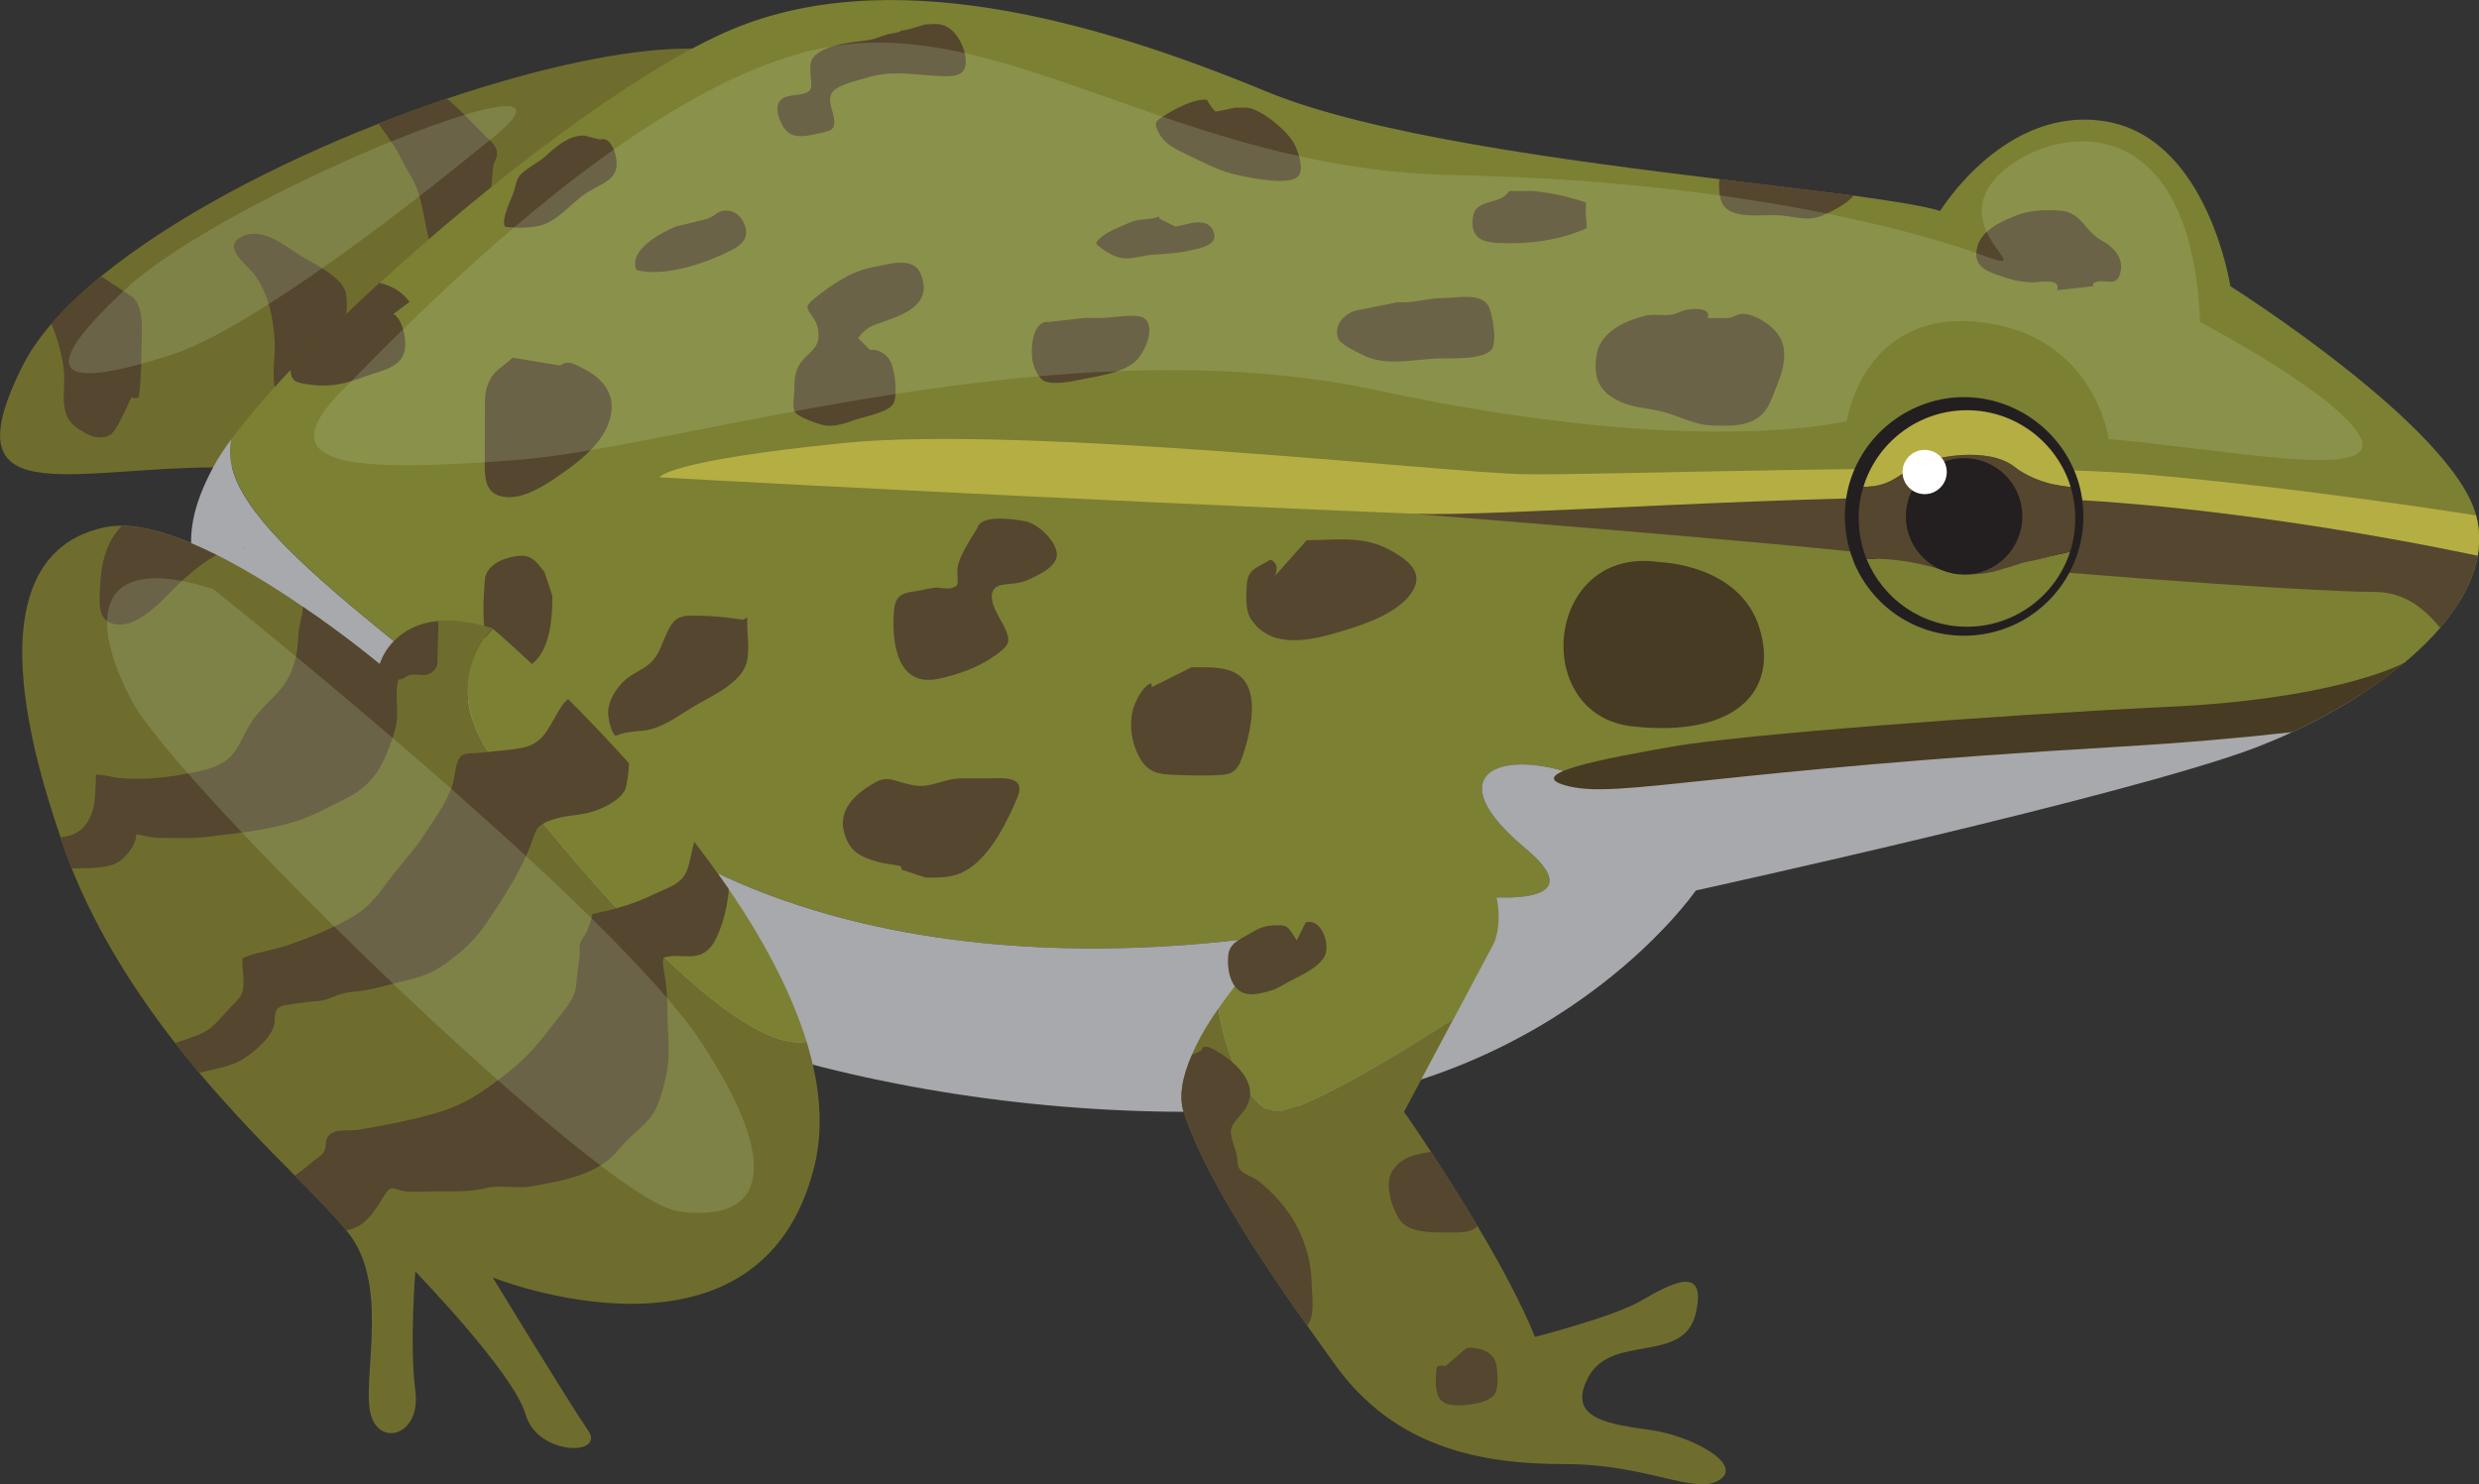 <?xml version="1.0" encoding="UTF-8"?><svg data-name="Layer 2" xmlns="http://www.w3.org/2000/svg" viewBox="0 0 228.6 136.93"><rect x="0" y="0" width="228.6" height="136.93" fill="#333333" stroke="none"/><defs/><g data-name="RAMSEY CANYON LEOPARD FROG"><g><path d="m22.38,43.15c14.83.55,42.29-12.63,47.23-27.46,0,0,9.89-11.44-6.59-11.2-5.56.07-13.47,1.8-21.81,4.61-2.09.7-4.2,1.47-6.3,2.31-9.58,3.76-19.07,8.74-25.59,14.08-1.76,1.43-3.3,2.9-4.57,4.37-1.14,1.32-2.04,2.64-2.7,3.95-7.12,14.28,5.51,8.79,20.34,9.34Z" style="stroke-width:0px;fill:#6e6d2e"/><path d="m34.9,11.41c.88,1.21,1.58,2.15,2.22,3.49.29.59.7,1.16,1.01,1.78,1.1,2.15.92,4.81,2,6.96.53,1.01,1.76,1.34,2.79.77.29-.18.57-.66.7-.92.11-.2.37-1.05.37-1.32.02,0,.11-.26.72-2-.11-.79.42-1.74.55-2.53.15-.81.09-1.67.26-2.48.07-.26.29-.57.31-.86.04-.77-.42-1.12-.94-1.63-1.21-1.19-2.37-2.5-3.69-3.58-2.09.7-4.2,1.47-6.3,2.31Z" style="stroke-width:0px;fill:#55462f"/><path d="m22.64,21.69c1.53-.56,3.44.78,4.58,1.58,1.35.96,4.49,2.17,4.71,3.93.25,2.11-.51,4.1-.75,6.15l-.37,1.46c-.27.87-1.32,2.77-2.12,3.19-1.26.66-2.51-.21-3.06-1.35-.73-1.52-.22-3.46-.3-5.1-.1-2.14-.57-4.55-1.92-6.28-.76-.97-3.24-2.69-.77-3.59Z" style="stroke-width:0px;fill:#55462f"/><path d="m6.32,38.65c.35.64,1.14,1.08,1.76,1.41.48.24.94.33,1.49.26.83-.09,1.12-.57,2.55-3.67.24.11.46.11.68-.02.22-1.6.24-3.25.26-4.85.02-1.41.24-3.32-.81-4.37-.72-.48-1.45-.94-2.17-1.43-.26-.18-.51-.35-.77-.48-1.76,1.43-3.3,2.9-4.57,4.37.59,1.43,1.03,3.01,1.16,4.46.13,1.43-.33,3.01.42,4.33Z" style="stroke-width:0px;fill:#55462f"/><path d="m56.43,74.65c26.36,20.06,66.69,10.61,66.69,10.61l10.92-2.83s14.28,2.2,6.59-4.22c-7.69-6.41-2.92-8.96,3.54-7.1,6.48,1.87,73.57-7.07,73.57-7.07,1.38-.9,2.7-1.85,3.89-2.86.07-.02.09-.04.09-.04,1.25-1.05,2.37-2.13,3.32-3.25,1.82-2.13,3.05-4.39,3.45-6.63.2-1.23.18-2.48-.15-3.71-2.2-8.24-22.67-21.15-22.67-21.15,0,0-2.04-13.53-11.38-15.18-9.34-1.65-15.38,8.24-15.38,8.24-1.47-.46-4.28-.9-7.97-1.41-3.47-.44-7.73-.94-12.37-1.52-14.3-1.74-32.16-4.11-41.72-8.06-15.93-6.59-35.15-12.08-49.97-5.49-8.65,3.84-21.62,13.71-31.87,23.13-3.03,2.77-5.82,5.49-8.22,8.02-2.22,2.35-4.06,4.5-5.43,6.37v.02c-1.38,6.41,8.74,14.1,35.08,34.14Z" style="fill:#7c8033;stroke-width:0px"/><path d="m60.82,44.03s35.5,1.98,73.22,3.51c37.7,1.56,38.84-3.98,94.44,3.71.2-1.23.18-2.48-.15-3.71,0,0-15.93-2.55-30.75-3.8-14.83-1.23-49.97.15-57.11,0-7.14-.13-46.13-4.53-62.61-2.88-16.48,1.65-17.02,3.16-17.02,3.16Z" style="stroke-width:0px;fill:#b5ae43"/><path d="m130.02,47.37s35.52,2.79,44.31,3.91c8.79,1.12,38.07,3.32,44.66,3.32,2.77,0,4.57,1.56,6.04,3.3,1.82-2.13,3.05-4.39,3.45-6.63,0,0-22.3-4.94-42.44-5.38-20.14-.44-47.98,1.85-56.02,1.49Z" style="stroke-width:0px;fill:#55462f"/><path d="m153.09,51.86s7.32.18,9.15,6.04c1.83,5.86-2.2,10.15-11.72,9.1-9.52-1.05-8.05-16.78,2.56-15.14Z" style="stroke-width:0px;fill:#473b23"/><path d="m35.01,76.1c16.48,19.22,51.07,27.46,79.63,26.36,28.56-1.1,41.74-20.32,41.74-20.32,0,0,40.09-8.79,51.62-13.18,1.12-.44,2.26-.9,3.36-1.43,2.22-1.01,4.37-2.2,6.37-3.49,0,0-67.09,8.94-73.57,7.07-6.46-1.87-11.23.68-3.54,7.1,7.69,6.41-6.59,4.22-6.59,4.22l-10.92,2.83s-40.33,9.45-66.69-10.61c-26.34-20.03-36.47-27.72-35.08-34.14-.72.97-1.3,1.85-1.71,2.64-4.94,9.34-1.1,13.73,15.38,32.95Z" style="stroke-width:0px;fill:#a7a9ac"/><g><path d="m171.42,51.54c-.5-1.23-.76-2.59-.76-3.93,0-1.04.15-2.06.45-3.03,1.33-4.36,5.44-7.41,10-7.41s8.69,3.05,10.02,7.41c.3.97.45,1.99.45,3.04,0,1.11-.17,2.2-.51,3.23-1.4,4.33-5.4,7.23-9.96,7.23-4.27,0-8.07-2.56-9.68-6.53Zm.58-6.69h0c-.27.88-.41,1.81-.41,2.76,0,1.22.24,2.46.69,3.58,1.47,3.62,4.93,5.95,8.82,5.95,4.15,0,7.8-2.65,9.07-6.59.31-.94.46-1.92.46-2.94,0-.95-.14-1.88-.41-2.76-1.21-3.97-4.96-6.75-9.13-6.75s-7.9,2.78-9.11,6.75Z" style="stroke-width:0px;fill:#231f20"/><path d="m170.92,51.75c-.52-1.29-.8-2.72-.8-4.13,0-1.1.16-2.17.47-3.19,1.4-4.59,5.72-7.8,10.52-7.8s9.14,3.21,10.54,7.8c.31,1.02.47,2.1.47,3.2,0,1.17-.18,2.31-.53,3.4-1.48,4.55-5.69,7.61-10.48,7.61-4.5,0-8.5-2.7-10.2-6.88Zm1.61-6.73c-.26.83-.38,1.71-.38,2.6,0,1.15.23,2.32.65,3.37,1.39,3.41,4.65,5.61,8.32,5.61,3.91,0,7.35-2.5,8.55-6.21.29-.88.43-1.81.43-2.77,0-.9-.13-1.77-.38-2.6-1.14-3.75-4.68-6.36-8.6-6.36s-7.44,2.62-8.58,6.36Z" style="stroke-width:0px;fill:#231f20"/></g><path d="m144.72,72.54c4.7,1.1,13.14-1.47,50.83-3.67,5.89-.35,11.18-.81,15.82-1.34,3.78-1.74,7.36-3.91,10.26-6.35-.81.42-7.03,3.34-21.68,4.02-15.73.75-39.54,2.57-45.76,3.67-6.22,1.1-14.19,2.57-9.47,3.67Z" style="stroke-width:0px;fill:#473b23"/><path d="m185.71,43.02c2.32,1.78,5.24,1.9,5.24,1.9-1.25-4.09-5.07-7.08-9.57-7.08s-8.31,2.99-9.55,7.08c2.43-.06,2.99-.95,4.74-1.9,1.86-1,6.82-1.78,9.14,0Z" style="stroke-width:0px;fill:#b5ae43"/><path d="m172.13,51.57c1.49,3.66,5.07,6.24,9.25,6.24,4.44,0,8.21-2.9,9.51-6.91-1.43.28-2.69.69-3.79.87-1.86.32-4.18,2.01-8.14.78-3.96-1.25-6.84-.98-6.84-.98Z" style="fill:#7c8033;stroke-width:0px"/><path d="m171.4,47.81c0,1.32.26,2.6.72,3.75,0,0,2.88-.26,6.84.98,3.96,1.23,6.28-.46,8.14-.78,1.1-.19,2.36-.59,3.79-.87.32-.97.48-2.01.48-3.08,0-1-.15-1.99-.43-2.9,0,0-2.92-.11-5.24-1.9-2.32-1.78-7.28-1-9.14,0-1.75.95-2.3,1.84-4.74,1.9-.28.91-.43,1.9-.43,2.9Z" style="stroke-width:0px;fill:#55462f"/><path d="m175.75,47.63c0,2.96,2.4,5.37,5.37,5.37s5.37-2.4,5.37-5.37-2.4-5.37-5.37-5.37-5.37,2.4-5.37,5.37Z" style="stroke-width:0px;fill:#231f20"/><circle cx="177.48" cy="43.54" r="2.04" style="stroke-width:0px;fill:#fff"/><path d="m44.9,13.13s-20.04,16.69-29.11,19.6c-9.06,2.92-13.76,2.77-4.12-6.15C21.32,17.67,57.71,3.22,44.9,13.13Z" style="stroke-width:0px;fill:#c6dba6;opacity:.2"/><path d="m185.71,19.95c1.41-.56,2.83-.64,4.36-.51,1.85.16,2.21,1.9,3.67,2.7,1.02.56,2.04,1.47,1.83,2.8-.28,1.78-1.41.62-2.52,1.16-.02.1-.04.2-.05.3l-3.3.37c.38-1.14-1.56-.74-2.2-.73-1.33.01-2.41-.35-3.66-.81-1.22-.45-1.86-1.09-1.5-2.47.38-1.47,2.09-2.29,3.37-2.8Z" style="stroke-width:0px;fill:#55462f"/><path d="m114.98,53.89c.1-1.48,1.03-1.52,2.17-2.27.59.26.73.77.42,1.51l2.93-3.3c2.69,0,5.14-.46,7.64.89,1.29.7,3.05,1.79,2.29,3.47-.92,2.05-4.1,3.23-6.07,3.84-2.87.89-6.94,2.14-8.98-.89-.58-.86-.47-2.24-.4-3.27Z" style="stroke-width:0px;fill:#55462f"/><path d="m106.16,63.03c.02.12.04.23.06.35l3.66-1.83c2.32,0,4.94-.21,5.48,2.73.29,1.61-.2,3.74-.71,5.27-.36,1.06-.65,1.81-1.85,1.91-1.58.13-3.37.07-4.96-.01-1.43-.08-2.22-.48-2.89-1.82-.6-1.22-.83-2.74-.5-4.09.19-.77.93-2.29,1.71-2.51Z" style="stroke-width:0px;fill:#55462f"/><path d="m91.59,54.44c-.57,1.09.83,2.82,1.19,3.74.46,1.17.13,1.44-1.01,2.28-1.5,1.09-3.47,1.79-5.27,2.16-3.68.74-4.2-3.09-4.1-5.76.07-1.87.53-2.13,2.21-2.36.53-.07,1.05-.24,1.59-.29.49-.04,1.06.15,1.53.04.79-.2.56-.53.55-1.4,0-.64,0-1.27,1.83-4.11.31-1.35,3.4-.83,4.33-.68,1.15.18,2.71,1.58,2.99,2.8.29,1.28-1.51,2.1-2.36,2.5-.76.36-1.23.44-2.03.51-.51.04-1.19.09-1.45.59Z" style="stroke-width:0px;fill:#55462f"/><path d="m80.35,72.38c.74-.44,1.17-.65,2.02-.43,1.45.37,2.16.78,3.69.38.93-.24,1.6-.51,2.57-.53.76-.02,1.53.01,2.29,0,1.46,0,3.8-.34,2.88,1.81-.91,2.13-2.21,4.79-4.07,6.24-1.45,1.13-2.7,1.11-4.38,1.1l-2.2-.73c-.02-.1-.04-.2-.06-.3-.72-.21-1.41-.22-2.1-.41-1.69-.47-2.7-.99-3.16-2.78-.51-1.95.9-3.38,2.52-4.35Z" style="stroke-width:0px;fill:#55462f"/><path d="m151.71,29.12c.86-.2,1.79.06,2.6-.13.43-.1.72-.31,1.14-.4.62-.13,2.37-.29,2.02.75h1.83c.77-.08.98-.54,1.88-.34.99.22,2.18,1,2.78,1.85,1.05,1.48.46,3.35-.16,4.86-.29.71-.61,1.76-1.17,2.36-1.23,1.33-3.04,1.21-4.67,1.18-1.77-.03-3.19-.95-4.88-1.33-1.47-.33-2.74-.34-4.08-1.07-1.69-.92-2.06-2.22-1.77-4.12.32-2.09,2.62-3.15,4.47-3.6Z" style="stroke-width:0px;fill:#55462f"/><path d="m135.88,21.24c-.18-.53-.1-1.56.23-1.94.76-.89,2.39-.56,3.06-1.68h2.2c1.68.16,3.31.52,4.89,1.07-.06.79-.01,1.57.07,2.35-2.48,1.13-5.41,1.51-8.14,1.37-.92-.05-1.97-.16-2.31-1.17Z" style="stroke-width:0px;fill:#55462f"/><path d="m125.85,32.83c-.43-.2-2.12-1-2.37-1.47-.68-1.27.57-2.58,1.78-2.76l3.66-.73c1.35.13,2.78-.39,4.17-.38,1.19,0,3.37-.5,4.11.64.44.68.87,3.4.36,4.08-.81,1.1-4.28.77-5.55.88-1.98.16-4.28.61-6.17-.26Z" style="stroke-width:0px;fill:#55462f"/><path d="m114.34,16.2c-1.85-.36-3.55-1.31-5.25-2.12-.95-.45-1.84-.96-2.3-1.96-.37-.79-.25-.91.4-1.34,1-.65,2.87-1.7,4.11-1.58.21.4.47.77.79,1.1l1.83-.37c.58.02,1.04-.08,1.59.12,1.28.47,2.94,1.85,3.69,2.96.39.58,1.1,2.47.56,3.19-.75,1.01-4.58.16-5.42,0Z" style="stroke-width:0px;fill:#55462f"/><path d="m96.39,35.19c-.56-.21-.98-1.09-1.13-1.69-.26-1.06-.15-3.96,1.44-3.8l3.3-.37c.55,0,1.11,0,1.66,0,.8,0,3.31-.49,3.92.07,1.04.95-.11,3.24-.88,3.93-1.19,1.07-3.4,1.35-4.87,1.65-.86.18-2.55.54-3.44.2Z" style="stroke-width:0px;fill:#55462f"/><path d="m106.95,20.18l1.46.73c1.04-.18,3.01-1.05,3.53.55.4,1.22-1.5,1.49-2.37,1.68-1.08.23-2.17.28-3.26.35-.79.05-1.55.32-2.32.35-.89.04-1.66-.4-2.39-.92-.65-.47-.64-.49-.11-.99.61-.58,1.94-1.06,2.71-1.41.91-.4,1.8-.19,2.68-.55.02.07.04.14.05.21Z" style="stroke-width:0px;fill:#55462f"/><path d="m74.37,32.85c.69-.66,1.15-1.03,1.11-2.05-.02-.54-.16-1-.46-1.46-.63-.96-.9-1,.11-1.83,1.51-1.23,3.42-2.52,5.35-2.86,1.37-.24,3.74-1.09,4.43.62,1.14,2.83-1.54,3.74-3.58,4.45-1.03.36-1.46.5-2.2,1.46l1.1,1.1c.7-.12,1.48.35,1.82.94.47.81.75,3.09.36,3.95-.38.85-2.58,1.22-3.48,1.53-.91.31-1.93.71-2.9.53-.58-.11-2.42-.73-2.73-1.24-.28-.46-.03-1.69-.04-2.22-.02-1.23.19-2.04,1.11-2.91Z" style="stroke-width:0px;fill:#55462f"/><path d="m74.73,8.25c.18-.26.01-1.12,0-1.46-.02-.92-.05-1.38.73-1.91,1.25-.85,3.07-.97,4.5-1.16.67-.09,1.27-.38,1.91-.56.39-.11,1.03-.1,1.31-.39,0,.07-.02.14,2.17-.52.49,0,1.06-.1,1.54.04,1.27.37,2.1,2.02,2.17,3.25.1,1.72-1.5,1.53-2.86,1.45-2.23-.14-4.12-.5-6.32.19-.78.24-2.56.63-3.08,1.27-.54.66-.08,1.54.06,2.24.22,1.09.01,1.33-1.07,1.55-1.06.22-2.46.68-3.28-.18-.51-.53-1.1-1.94-.66-2.65.57-.93,2.34-.38,2.88-1.15Z" style="stroke-width:0px;fill:#55462f"/><path d="m67.32,23.14c-2.17,1.11-6.1,2.47-8.64,1.76-.75-1.85,2.33-3.46,3.61-3.99l2.93-.73c.72-.23.97-.83,1.86-.75.73.06,1.23.51,1.53,1.17.58,1.3-.15,1.97-1.29,2.55Z" style="stroke-width:0px;fill:#55462f"/><path d="m54.07,17.81c-1.52.97-2.68,2.73-4.54,3.06-.92.16-2.06.19-2.98.03-.34-.77.6-2.47.84-3.25.14-.47.24-1.15.6-1.53.66-.67,1.68-1.13,2.4-1.79.94-.87,2.14-1.86,3.47-1.83l1.46.37c.89-.28,1.32.9,1.46,1.53.48,2.17-1.16,2.42-2.72,3.41Z" style="stroke-width:0px;fill:#55462f"/><path d="m46.38,45.81c-1.54-.27-1.67-1.52-1.68-2.88,0-1.66.02-3.32.02-4.98,0-.77-.05-1.48.18-2.23.5-1.6,1.36-1.74,2.38-2.73l4.39.73c.71-.58,1.37-.1,2.16.3,2.19,1.11,3.17,2.88,2.21,5.22-.85,2.07-3.05,3.65-4.85,4.87-1.31.89-3.14,1.99-4.82,1.7Z" style="stroke-width:0px;fill:#55462f"/><path d="m26.78,34.12c.09,1.14.59,1.19,1.8,1.36,1.89.26,3.32-.09,5.07-.75,1.41-.53,3.43-.77,3.69-2.53.13-.97-.18-2.66-1.05-3.25l1.47-1.1c-.62-.9-1.63-1.49-2.77-1.76-3.03,2.77-5.82,5.49-8.22,8.02Z" style="stroke-width:0px;fill:#55462f"/><path d="m158.53,17.43c.07,1.05.29,1.78,1.25,2.15,1.41.53,3.21.15,4.66.31,1.47.18,2.42.55,3.8-.09.4-.18,2.11-.97,2.68-1.76-3.47-.44-7.73-.94-12.37-1.52-.04.31-.04.62-.02.9Z" style="stroke-width:0px;fill:#55462f"/><path d="m59.95,61.17c.8-.73,1-1.57,1.43-2.53.58-1.29.94-1.85,2.35-1.85,1.11,0,2.21,0,4.79.37.13-.07.26-.13.39-.2-.07,1.31.26,2.81-.04,4.08-.47,2.01-3.42,3.22-4.94,4.15-1.44.87-2.97,2.06-4.69,2.21-.98.08-1.55.12-2.47.47-.41-.28-.64-1.47-.68-1.88-.13-1.22.73-2.55,1.6-3.31.69-.6,1.59-.89,2.26-1.51Z" style="stroke-width:0px;fill:#55462f"/><path d="m47.42,51.33c1.54-.27,1.94.35,2.79,1.44l.73,2.2c0,2.24-.23,5.87-2.73,6.71-.43.15-1.12.35-1.57.38-1.52.1-1.62-1.95-1.82-3.02-.35-1.86-.26-3.66-.11-5.53.1-1.31,1.46-1.95,2.71-2.18Z" style="stroke-width:0px;fill:#55462f"/><path d="m202.88,29.7s13.24,6.95,14.86,10.8c1.62,3.85-12.66.91-23.28,0,0,0-1.31-9.7-12-10.8s-12.16,9.15-12.16,9.15c0,0-13.91,3.49-43.2-2.83-29.29-6.32-64.07,5.22-79.45,6.41-15.38,1.18-23.07.65-16.11-6.41S58.76,8.02,75.59,4.48c16.82-3.54,33.02,11.18,58.45,11.67,25.43.49,42.27,5.03,48.42,7.27,6.14,2.25-2.38-1.74,1.2-6.54,3.59-4.8,18.31-8.97,19.22,12.81Z" style="stroke-width:0px;fill:#c6dba6;opacity:.2"/><path d="m109.15,102.57c1.87,5.65,6.59,12.94,11.38,19.7.88,1.23,1.74,2.44,2.59,3.62,5.54,7.69,13.49,9.16,21.18,9.16s12.08,2.92,14.28,1.45c2.2-1.45-2.57-4.02-6.22-4.57-3.67-.55-8.06-.92-5.87-4.94,2.2-4.02,8.79-1.1,9.89-5.87,1.1-4.74-2.57-2.55-5.12-1.1-2.57,1.47-9.71,3.3-9.71,3.3-1.25-3.1-3.27-6.83-5.32-10.26-1.52-2.57-3.08-4.96-4.28-6.83-1.47-2.24-2.48-3.67-2.48-3.67l4.57-8.59s-13.31,8.68-16.37,8.57c-.75-.02-1.6-.61-2.39-1.67-.57-.75-1.1-1.71-1.56-2.83-.59-1.45-1.1-3.16-1.36-5.03-1.03,1.47-1.87,2.9-2.44,4.26-.9,2.04-1.23,3.89-.77,5.29Z" style="stroke-width:0px;fill:#6e6d2e"/><path d="m5.58,77.24c.11.33.22.64.33.97.22.64.46,1.25.7,1.89,2.44,6.06,5.91,11.44,9.53,16.1.75.94,1.49,1.87,2.24,2.77,3.14,3.71,6.26,6.9,8.81,9.47,2.04,2.06,3.71,3.76,4.74,5.05.24.29.44.55.59.79,3.3,4.94.83,13.18,1.67,16.19.81,3.03,4.66,1.93,4.11-2.2-.55-4.11,0-10.98,0-10.98,0,0,9.07,9.34,10.17,13.18,1.1,3.84,7.4,3.84,5.76,1.47-1.65-2.37-8.79-14.1-8.79-14.1,0,0,24.71,9.89,29.66-10.28.88-3.6.51-7.49-.72-11.47-3.19.57-8.13-3.01-13.09-7.78-1.49-1.43-2.97-2.97-4.42-4.53-2.46-2.66-4.79-5.4-6.77-7.82-2-2.46-3.62-4.59-4.66-6-.15-.2-.29-.42-.42-.62-4.5-6.81.42-11.38.42-11.38-2.04-.64-3.71-.81-5.05-.68-4.42.42-5.38,3.98-5.38,3.98,0,0-3.01-2.53-7.12-5.32-2.39-1.65-5.16-3.38-7.93-4.77-3.12-1.56-6.24-2.68-8.76-2.68-.51,0-.99.04-1.45.13-8.08,1.63-10.35,10.65-4.17,28.6Z" style="stroke-width:0px;fill:#6e6d2e"/><path d="m112.36,93.02c.77,5.43,3.34,9.47,5.32,9.53,3.05.11,16.37-8.57,16.37-8.57l3.67-6.9c1.01-1.89,1.1-9.89-6.96-8.79-5.23.73-13.71,7.93-18.39,14.72Z" style="fill:#7c8033;stroke-width:0px"/><path d="m45.03,69.36c.13.2.26.42.42.62,1.03,1.41,2.66,3.54,4.66,6,1.98,2.42,4.31,5.16,6.77,7.82,1.45,1.56,2.92,3.1,4.42,4.53,4.96,4.77,9.91,8.35,13.09,7.78-1.45-4.7-4.06-9.51-7.16-14.06-1.01-1.49-2.09-2.97-3.19-4.39-1.95-2.57-4.02-5.01-6.02-7.23-1.98-2.22-3.91-4.22-5.62-5.93-4.02-4.02-6.94-6.5-6.94-6.5,0,0-4.92,4.57-.42,11.38Z" style="fill:#7c8033;stroke-width:0px"/><path d="m117.25,91.35c-.97.29-2.29.7-3.15-.12-.75-.72-.92-1.98-.85-2.99.08-1.2.93-1.5,1.88-2.06.76-.45,1.38-.79,2.27-.82,1.34-.05,1.28-.02,2.18,1.38l.82-1.65c1.46-.43,2.25,1.95,1.79,3.02-.49,1.14-2.38,1.92-3.37,2.46-.51.28-1.02.62-1.58.79Z" style="stroke-width:0px;fill:#55462f"/><path d="m128.97,112.37c.83,1.43,3.21,1.3,4.59,1.32,1.14,0,2.17.02,2.68-.61-1.52-2.57-3.08-4.96-4.28-6.83-1.41.2-2.86.51-3.62,1.85-.66,1.19,0,3.23.64,4.28Z" style="stroke-width:0px;fill:#55462f"/><path d="m109.15,102.57c1.87,5.65,6.59,12.94,11.38,19.7.75-.88.46-2.61.44-3.6-.02-2-.48-3.87-1.43-5.65-.79-1.49-2.13-3.03-3.47-4.06-.53-.42-1.38-.59-1.78-1.16-.2-.29-.15-.68-.2-1.01-.09-.79-.57-1.58-.59-2.35,0-.88.97-1.52,1.38-2.22.26-.46.4-.92.4-1.34.02-1.08-.68-2.04-1.56-2.83-.4-.35-.83-.68-1.27-.94-.22-.13-1.54-1.05-1.65-.22-.37.2-.66.33-.88.4-.9,2.04-1.23,3.89-.77,5.29Z" style="stroke-width:0px;fill:#55462f"/><path d="m133.32,125.99l1.92-1.65c1.09-.12,2.46.3,2.72,1.47.15.68.31,2.44-.27,2.97-.52.47-1.44.68-2.1.77-.99.13-2.54.27-2.98-.79-.29-.71-.23-1.97-.1-2.72.26-.08.53-.1.8-.04Z" style="stroke-width:0px;fill:#55462f"/><path d="m27.19,108.44c2.04,2.06,3.71,3.76,4.74,5.05,1.65-.26,2.5-1.56,3.4-3.05.81-1.36.9-.68,2.04-.55.94.11,1.98,0,2.92,0,1.54,0,2.99.07,4.46-.29,1.41-.35,2.92.09,4.35-.18,2.83-.53,6.13-1.05,8.04-3.47.86-1.1,2.13-1.91,2.94-3.01.7-.92,1.16-2.79,1.38-3.89.4-1.82.07-4.04.09-5.91,0-1.19-.11-2.31-.31-3.49-.07-.46-.18-.88-.04-1.32.02,0,.04-.02.07-.02,1.52-.42,2.99.46,4.22-.9.77-.86,1.6-3.32,1.71-5.38-1.01-1.49-2.09-2.97-3.19-4.39-.02.18-.07.35-.13.57-.24.9-.31,1.98-.9,2.72-.57.75-1.69,1.08-2.53,1.49-1.21.59-2.37,1.03-3.6,1.36-.72.2-1.45.37-2.22.53-.07.48-.26.94-.42,1.41-.15.44-.51.79-.66,1.16-.18.44-.04.94-.11,1.41-.11.86-.24,1.56-.29,2.42-.07,1.47-1.21,2.55-2.04,3.65-1.25,1.63-2.31,2.97-3.93,4.28-2,1.63-3.95,3.08-6.46,3.87-2.42.77-5.07,1.25-7.58,1.69-.97.18-2.66-.24-3.03.92-.11.37-.02.75-.22,1.1-.24.42-.9.77-1.27,1.1-.46.42-.97.79-1.45,1.12Z" style="stroke-width:0px;fill:#55462f"/><path d="m16.14,96.2c.75.94,1.49,1.87,2.24,2.77.09-.04.2-.07.29-.09,1.16-.29,2.66-.51,3.69-1.16,1.14-.7,2.99-2.24,2.97-3.6,0-1.43.57-1.32,1.89-1.54.72-.11,1.38-.2,2.11-.24.88-.07,1.38-.46,2.22-.68.7-.2,1.52-.2,2.24-.33,1.21-.24,2.35-.57,3.54-.86,2-.48,2.83-.83,4.46-2.11,1.34-1.03,2.35-2.09,3.27-3.51,1.45-2.17,3.01-4.57,3.91-7.01.4-1.1.44-1.49,1.14-1.87.13-.09.26-.15.44-.22,1.16-.48,2.17-.48,3.38-.7,1.14-.22,3.21-1.08,3.73-2.24.11-.26.29-1.25.35-2.39-1.98-2.22-3.91-4.22-5.62-5.93-.46.35-.75.86-1.08,1.45-.86,1.49-1.36,2.68-3.19,3.05-1.03.2-2.06.24-3.1.37-.22.02-.42.04-.64.07-.44.07-1.36,0-1.71.2-.68.4-.68,1.76-.88,2.55-.42,1.54-1.49,2.99-2.35,4.35-.88,1.41-1.95,2.61-2.99,3.89-1.36,1.71-2.13,3.14-4.06,4.22-1.87,1.05-3.82,1.85-5.87,2.55-1.34.46-2.86.64-4.17,1.19-.04.9.2,1.93.07,2.83-.13.83-.72,1.23-1.3,1.85-.75.79-1.34,1.63-2.31,2.15-.81.44-1.8.7-2.68,1.01Z" style="stroke-width:0px;fill:#55462f"/><path d="m5.58,77.24c.11.33.22.64.33.97.22.64.46,1.25.7,1.89,1.32,0,2.81,0,3.76-.33,1.05-.35,2.17-1.71,2.2-2.81.77.09,1.36.35,2.2.33.86,0,1.71.02,2.57.02,1.41-.02,2.88-.26,4.26-.42,1.6-.18,3.32-.48,4.9-.9,1.87-.46,3.69-1.49,5.43-2.35,1.05-.51,1.96-1.23,2.66-2.17.86-1.16,1.54-3.01,1.89-4.37.37-1.43-.15-3.03.26-4.42.48.02.66-.33,1.1-.42.75-.15,1.41.26,2.06-.31.57-.51.42-.81.44-1.47.02-1.01.11-2.11.07-3.19-4.42.42-5.38,3.98-5.38,3.98,0,0-3.01-2.53-7.12-5.32v.26c-.07.83-.37,1.58-.4,2.44-.04,1.16-.22,2.24-.68,3.36-.81,2-2.88,3.12-3.91,5.03-.51.9-1.03,2.17-1.8,2.88-1.12,1.01-2.75,1.21-4.15,1.49-1.82.35-3.95.53-5.84.37-.77-.07-1.52-.33-2.28-.33-.09,1.71.09,3.73-1.34,5.03-.57.51-1.23.66-1.91.75Z" style="stroke-width:0px;fill:#55462f"/><path d="m10.89,57.61c2.33.13,4.55-2.88,6.11-4.24.79-.68,1.85-1.58,2.97-2.17-3.12-1.56-6.24-2.68-8.76-2.68-1.52,1.6-1.91,3.62-2,5.84-.07,1.43-.18,3.16,1.69,3.25Z" style="stroke-width:0px;fill:#55462f"/><path d="m22.38,50.57v-.02c.09,0,.19,0,.29,0-.1,0-.19,0-.29.01Z" style="stroke-width:0px;fill:#55462f"/><path d="m19.64,54.32s36.79,29.29,45.03,41.83c8.24,12.54,4.94,16.66-2.2,15.56-7.14-1.1-46.13-39.27-50.25-46.95s-3.48-13.92,7.41-10.43Z" style="stroke-width:0px;fill:#c6dba6;opacity:.2"/></g></g></svg>